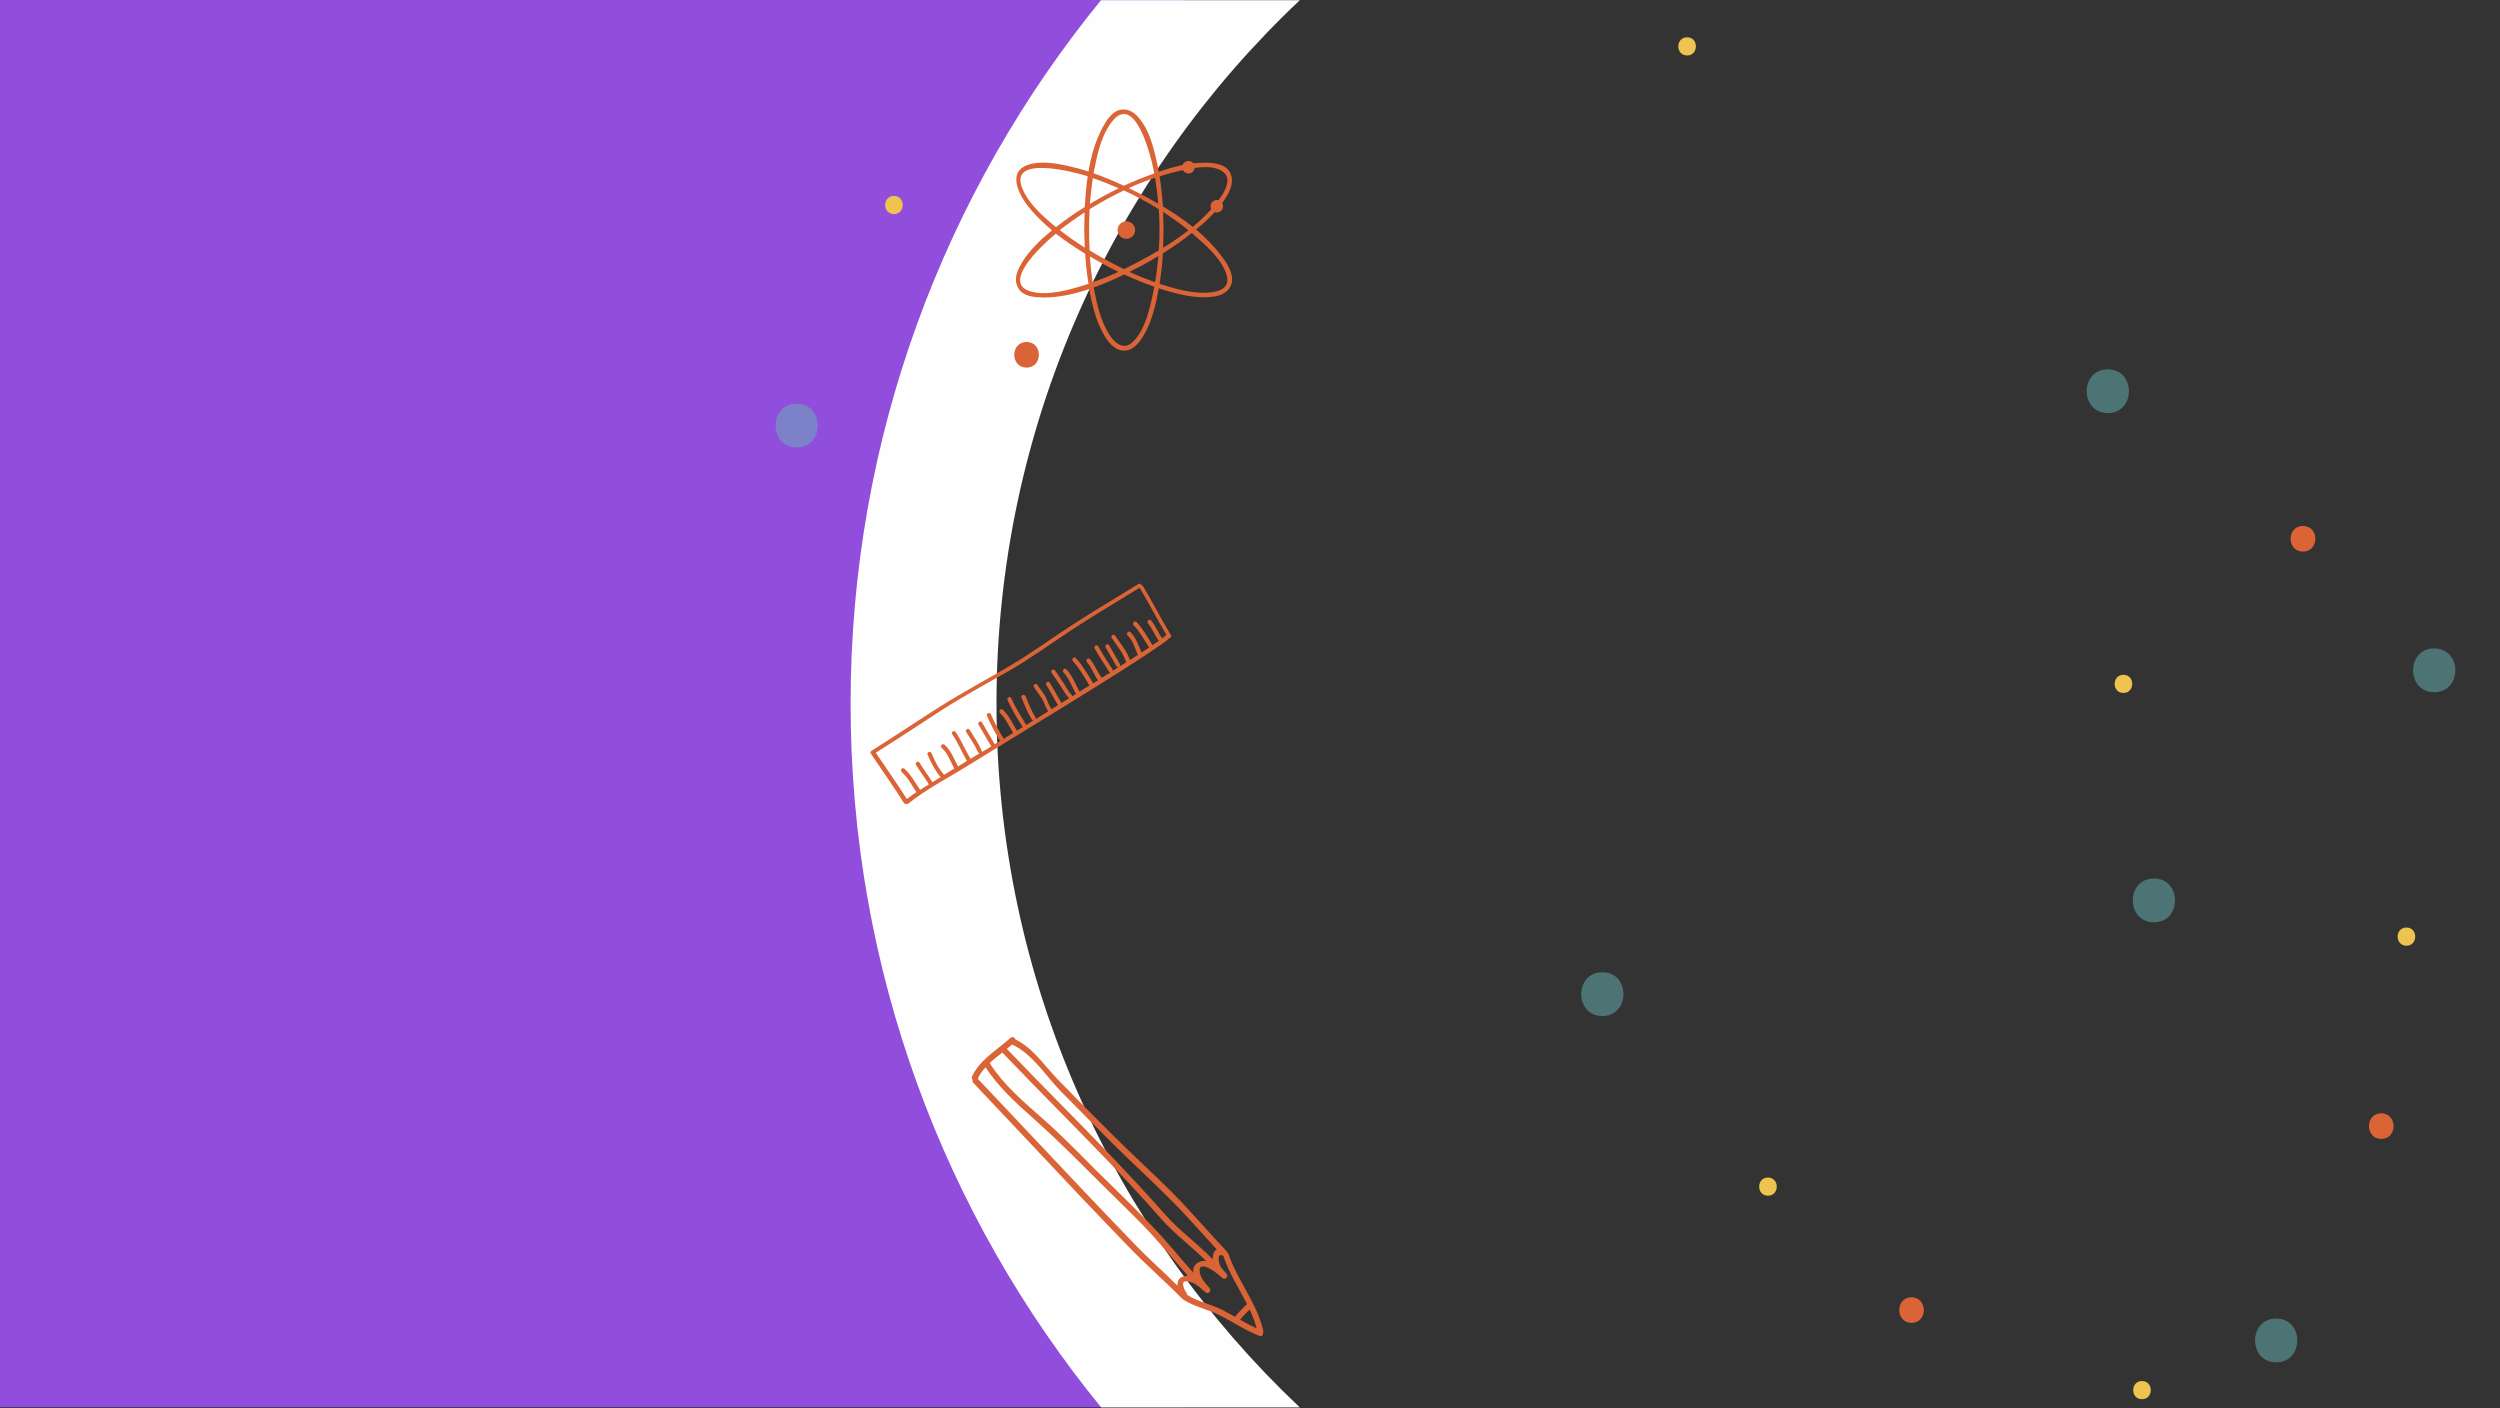 <?xml version="1.0" encoding="iso-8859-1"?>
<svg version="1.1" id="Capa_1" xmlns="http://www.w3.org/2000/svg" xmlns:xlink="http://www.w3.org/1999/xlink" x="0px" y="0px"
            viewBox="0 0 1280 721" style="enable-background:new 0 0 1280 721;" xml:space="preserve">
       <rect x="0" y="0" width="1280" height="721" fill="#333333" stroke="none"/>
       <style type="text/css">
           .st0{fill:#914DDB;}
           .st1{fill:#FEFEFE;}
           .st2{fill:#DB6437;}
           .st3{opacity:0.5;}
           .st4{fill:#67B5B5;}
           .st5{fill:#EFC350;}
       </style>
       <g>
           <path class="st0" d="M527.8,634.8c22.7,31.3,49.2,60,78.8,85.7H0V0h606.6c-29.7,25.7-56.2,54.4-78.8,85.6
               c-57.3,78.6-90.6,173-90.6,274.6C437.2,461.8,470.5,556.3,527.8,634.8z"/>
           <path class="st1" d="M510.2,360.3c0-141.9,59.6-269.9,155.3-360.2H563.7c-80.1,98.2-128.2,223.7-128.2,360.2
               c0,136.6,48.1,262.1,128.3,360.3h101.7C569.8,630.2,510.2,502.2,510.2,360.3z"/>
           <g>
               <path class="st2" d="M521.1,138.6c-1.4,3.4-1.4,7.1,1,10c2.8,3.4,8.4,3.7,12.4,3.7c7.7,0,15.5-1.7,23.2-4.3
                   c0.2,0.9,0.3,1.8,0.5,2.7c1.5,7.6,3.7,15.6,7.9,22.2c2.2,3.5,5.8,7.1,10.3,6.6c4.8-0.6,7.9-5.4,10-9.3c3.7-6.9,5.5-14.9,6.9-22.6
                   c1.4,0.5,2.8,0.9,4.2,1.3c7.5,2.2,15.8,4.1,23.6,3c4.2-0.5,8.4-2.5,9.5-6.9c1.2-4.9-2.3-10.1-5.1-13.8c-3.7-5-8.2-9.5-13.1-13.7
                   c6-4.9,11.8-10.5,15.8-17.2c2.2-3.6,3.7-8.4,1.4-12.3c-2.5-4.3-8.8-4.7-13.2-4.7c-7.8,0-15.7,2.1-23.1,4.6c-0.5-2.5-1-5.1-1.6-7.6
                   c-1.6-6.7-3.8-14.2-8.3-19.6c-2.4-3-5.6-5.3-9.7-4.5c-4.4,0.8-7.3,5.6-9.2,9.1c-3.6,6.8-5.9,14.5-7.2,22.5
                   c-3.5-1.1-7.1-2.1-10.7-2.9c-6.4-1.4-13.9-2.6-20.3-0.5c-10,3.3-5.3,13.9-0.9,19.9c3.7,5,8.3,9.5,13.2,13.6
                   c-1.7,1.4-3.4,2.9-5.1,4.4C528.6,127,523.7,132.3,521.1,138.6z M558,131.3c2.6,1.5,5.2,3,7.8,4.4c2.3,1.2,4.5,2.4,6.8,3.5
                   c-4.3,2-8.7,3.8-13.2,5.3C558.8,140.1,558.3,135.7,558,131.3z M589.1,155.7c-1.7,6.8-4.1,14.9-9.5,19.7c-4.9,4.4-9.7-0.7-12.2-5
                   c-3.8-6.5-5.7-14.2-7.1-21.5c-0.1-0.5-0.2-1.1-0.3-1.7c5.3-1.9,10.6-4.2,15.6-6.7c5,2.4,10.2,4.5,15.4,6.3
                   C590.5,149.8,589.8,152.8,589.1,155.7z M591.4,144.5c-4.5-1.6-8.8-3.3-13.1-5.3c2.3-1.2,4.6-2.4,6.8-3.5c2.7-1.5,5.4-3,8-4.6
                   C592.7,135.6,592.2,140.1,591.4,144.5z M616.5,124.9c4.8,4.6,10.5,10.4,11.8,17.2c1.3,6.8-7.1,7.8-11.9,7.8
                   c-7.4,0-14.9-2.1-21.9-4.3c-0.3-0.1-0.5-0.2-0.8-0.3c0.8-5.2,1.4-10.4,1.7-15.6c5.1-3.2,10.1-6.6,14.8-10.4
                   C612.3,121.1,614.4,123,616.5,124.9z M595.6,111.9c0-1.1-0.1-2.2-0.1-3.4c4.5,2.9,8.9,6.1,13,9.4c-4.1,3.2-8.5,6.2-13,9
                   C595.7,121.9,595.8,116.9,595.6,111.9z M606,87c5.9-1.2,15.6-3.1,20.7,1.4c4.6,4.1-1,11.8-3.6,15.2c-3.6,4.6-7.8,8.8-12.4,12.6
                   c-4.8-3.9-10-7.4-15.3-10.5c-0.3-5.1-0.9-10.3-1.7-15.4C597.7,89,601.9,87.9,606,87z M593,104.3c-5-2.9-10.1-5.6-15.1-8
                   c4.4-2,8.9-3.8,13.5-5.3C592.1,95.4,592.7,99.9,593,104.3z M561,83.3c1.6-7.5,3.9-15.9,9-21.8c11.5-13.2,19.4,19.1,20.6,25.3
                   c0.1,0.7,0.2,1.3,0.4,2c-0.3,0.1-0.6,0.2-0.9,0.3c-5,1.8-9.9,3.8-14.7,6c-5-2.4-10.2-4.5-15.5-6.4C560.3,87,560.6,85.1,561,83.3z
                    M559.5,91.2c4.5,1.5,8.9,3.3,13.3,5.2c-5,2.4-9.9,5.1-14.6,7.9c-0.1,0-0.1,0.1-0.2,0.1C558.4,100,558.9,95.6,559.5,91.2z
                    M557.9,107.1c5.6-3.5,11.5-6.7,17.5-9.6c6.1,2.8,12.1,6,17.9,9.6c0.5,7,0.5,14.1,0,21.1c-3.1,1.9-6.3,3.6-9.4,5.3
                   c-2.8,1.5-5.6,2.9-8.4,4.3c-2.8-1.4-5.7-2.8-8.4-4.3c-3.1-1.7-6.2-3.4-9.2-5.3c-0.2-3.5-0.3-7-0.3-10.5
                   C557.6,114.2,557.7,110.7,557.9,107.1z M538.5,114.5c-5.8-4.9-12.2-10.9-15.1-18.1c-7.1-17.3,26.8-8.3,33-6.3
                   c0.2,0.1,0.3,0.1,0.5,0.2c-0.8,5.2-1.2,10.5-1.5,15.7c-5.1,3.1-10,6.6-14.7,10.3C540,115.7,539.3,115.1,538.5,114.5z M555.4,126.8
                   c-4.4-2.8-8.7-5.8-12.8-9c0.5-0.4,1-0.8,1.3-1c3.7-2.8,7.5-5.5,11.4-8.1c-0.1,3.1-0.1,6.1-0.2,9.1
                   C555.2,120.8,555.3,123.8,555.4,126.8z M540.6,119.6c4.8,3.8,9.9,7.2,15,10.3c0.3,5.2,0.9,10.3,1.7,15.4c-2.2,0.7-4.5,1.5-6.8,2.1
                   c-7.3,2-16.1,4-23.5,1.6C513.7,144.4,532,126.8,540.6,119.6z"/>
               <circle class="st2" cx="576.7" cy="117.8" r="4.5"/>
               <circle class="st2" cx="608.5" cy="85.6" r="3.2"/>
               <circle class="st2" cx="623" cy="105.6" r="3.2"/>
           </g>
           <path class="st2" d="M570.1,581.5c-9.6-9.5-19.1-19.1-28.5-28.8c-6.9-7.1-12.6-16.1-21.7-20.5c-0.3-1-1.5-1.7-2.5-0.8
               c-0.1,0-0.1,0.1-0.2,0.1c-0.1,0.1-0.2,0.2-0.3,0.3c-6.7,6-15.3,10.9-19.2,19.3c-0.3,0.7-0.1,1.3,0.3,1.8c-0.2,0.5-0.1,1,0.3,1.5
               c17.7,18.6,35.2,37.4,52.8,56c9,9.5,18,18.9,27.1,28.3c8.6,8.9,18,17,26.7,25.9c0.1,0.1,0.2,0.2,0.3,0.2c0.1,0.2,0.3,0.4,0.5,0.5
               c5.8,3.8,12.6,5,18.7,8.1c6.9,3.4,13.2,7.8,20.5,10.6c1.2,0.5,2-0.7,1.8-1.8c0.1-0.3,0.2-0.6,0.1-1c-3.4-14.2-13.2-25.6-17.9-39.3
               c-0.1-0.4-0.3-0.6-0.6-0.8c-0.1-0.2-0.3-0.4-0.5-0.6c-0.1-0.1-0.1-0.2-0.2-0.3c-9.2-9.8-17.9-20-27.3-29.5
               C590.4,600.8,580,591.4,570.1,581.5z M506.7,544.3c2-1.9,4.3-3.7,6.5-5.4c18,18.9,36.5,37.2,54.5,56c9.1,9.5,18.1,19.2,26.8,29.1
               c7,8,15.7,14.2,23.1,21.7c-1.8-0.3-3.5,0-5.2,1.5c-1.4,1.3-1.7,2.9-1.4,4.5c-7.1-8-13.8-16.4-21.3-24.1
               c-9.2-9.6-18.9-18.9-28.3-28.2c-9.1-9.1-17.9-18.2-27.6-26.7C523.9,564,513.8,555.4,506.7,544.3z M581.9,638
               c-9.1-9.4-18.1-18.8-27.1-28.3c-18.1-19.1-36.1-38.3-54.2-57.4c0,0,0,0,0,0c1-2.2,2.4-4.1,4-5.8c6.6,10,15.3,18,24.2,25.9
               c9.6,8.5,18.6,17.3,27.7,26.4c9.4,9.5,19.1,18.7,28.4,28.2c8.2,8.4,15.5,17.5,23.3,26.2c-0.7,0-1.4,0.1-2.2,0.3
               c-2.6,0.7-3.3,2.7-3.1,4.8C596,651.4,588.7,645,581.9,638z M643.4,680.1c-2.9-1.3-5.7-2.8-8.5-4.4c1.5-1.9,3.2-3.5,4.9-5.2
               C641.3,673.6,642.5,676.8,643.4,680.1z M638.5,667.7c-0.1,0.1-0.3,0.2-0.4,0.3c-2.1,2-4,4-5.8,6.2c-2.1-1.2-4.1-2.3-6.2-3.4
               c-6-3.1-12.7-4.2-18.4-7.9c0.1-0.3,0-0.7-0.2-1c-0.7-0.9-1.2-1.9-1.5-3c-1.8-5.2,5.4-1.9,6.1-1.4c0.1,0.1,0.2,0.1,0.3,0.2
               c0.2,0.2,0.3,0.3,0.5,0.5c0.2,0.3,0.5,0.4,0.8,0.4c1.1,1,2.2,2,3.4,2.9c0,0,0,0,0,0c0,0,0,0,0,0c0.1,0.1,0.2,0.2,0.3,0.3
               c1.4,1.1,3-1.1,1.9-2.3c-2.2-2.4-5-5.5-5.1-9c-0.1-4.6,6.4-0.3,7.4,0.4c1.6,1.1,3,2.4,4.5,3.6c1.4,1,3-1.1,1.9-2.3
               c-1.1-1.2-2.2-2.4-3.1-3.8c-0.9-1.4-2.2-7.6,1.5-5.3C629.2,651.7,634.3,659.5,638.5,667.7z M623,639.7c-0.8,0.4-1.5,1.2-1.8,2.5
               c-0.2,0.9-0.3,1.7-0.4,2.5c-7.6-8-16.8-14.4-24.2-22.8c-8.7-9.9-17.7-19.5-26.8-29.1c-17.9-18.8-36.4-37-54.3-55.8
               c0.9-0.7,1.8-1.5,2.7-2.2c10.2,4.6,17.3,16.1,24.9,23.9c9.1,9.2,18.2,18.5,27.4,27.6c9.5,9.4,19.4,18.4,28.8,27.9
               C607.6,622.4,615.1,631.2,623,639.7z"/>
           <g>
               <g>
                   <g class="st3">
                       <g>
                           <path class="st4" d="M407.9,229.1c-14.4,0-14.4-22.4,0-22.4C422.3,206.7,422.3,229.1,407.9,229.1z"/>
                           <path class="st4" d="M820.4,520.2c-14.4,0-14.4-22.4,0-22.4C834.8,497.8,834.8,520.2,820.4,520.2z"/>
                           <path class="st4" d="M1079.2,211.5c-14.4,0-14.4-22.4,0-22.4C1093.6,189.1,1093.6,211.5,1079.2,211.5z"/>
                           <path class="st4" d="M1102.8,472.2c-14.4,0-14.4-22.4,0-22.4C1117.2,449.8,1117.2,472.2,1102.8,472.2z"/>
                           <path class="st4" d="M1165.4,697.5c-14.4,0-14.4-22.4,0-22.4C1179.8,675.1,1179.8,697.5,1165.4,697.5z"/>
                           <path class="st4" d="M1246.3,354.4c-14.4,0-14.4-22.4,0-22.4C1260.7,332,1260.8,354.4,1246.3,354.4z"/>
                       </g>
                   </g>
                   <g>
                       <path class="st2" d="M525.6,188.2c-8.4,0-8.4-13.1,0-13.1C534,175.1,534,188.2,525.6,188.2z"/>
                       <path class="st2" d="M978.7,677.3c-8.4,0-8.4-13.1,0-13.1C987.1,664.3,987.1,677.3,978.7,677.3z"/>
                       <path class="st2" d="M1179.1,282.4c-8.4,0-8.4-13.1,0-13.1C1187.6,269.3,1187.6,282.4,1179.1,282.4z"/>
                       <path class="st2" d="M1219.2,583.1c-8.4,0-8.4-13.1,0-13.1C1227.6,570.1,1227.7,583.1,1219.2,583.1z"/>
                   </g>
               </g>
               <g>
                   <g>
                       <path class="st5" d="M457.7,109.6c-6,0-6-9.3,0-9.3C463.7,100.2,463.7,109.6,457.7,109.6z"/>
                       <path class="st5" d="M863.8,28.4c-6,0-6-9.3,0-9.3C869.8,19,869.8,28.4,863.8,28.4z"/>
                       <path class="st5" d="M905.2,612.2c-6,0-6-9.3,0-9.3C911.2,602.9,911.2,612.2,905.2,612.2z"/>
                       <path class="st5" d="M1096.7,716.4c-6,0-6-9.3,0-9.3C1102.7,707.1,1102.7,716.4,1096.7,716.4z"/>
                       <path class="st5" d="M1232.1,484.2c-6,0-6-9.3,0-9.3C1238.1,474.9,1238.1,484.2,1232.1,484.2z"/>
                       <path class="st5" d="M1087.2,354.8c-6,0-6-9.3,0-9.3C1093.2,345.5,1093.2,354.8,1087.2,354.8z"/>
                   </g>
               </g>
           </g>
           <g>
               <path class="st2" d="M598.6,326.8c0.7-0.1,1.4-0.8,0.9-1.6c-5-8.2-9.3-16.9-14.3-25.1c-0.2-0.3-0.5-0.5-0.8-0.5
                   c-0.2-0.6-0.9-1-1.5-0.6c-11.3,7-22.7,13.7-33.8,20.9c-11.1,7.2-21.8,15.1-33.2,21.7c-11.6,6.8-23.4,13.1-34.8,20.3
                   c-11.7,7.4-23.2,15.2-34.9,22.5c-0.2,0.1-0.3,0.3-0.4,0.5c-0.2,0.3-0.2,0.7,0.1,1c5.6,8.4,11.5,16.6,16.9,25.2
                   c0.3,0.5,0.9,0.6,1.3,0.4c0.3,0.2,0.6,0.2,1-0.1c8.6-6.9,18.8-12.3,28.2-18c10.2-6.2,20.2-12.5,30.4-18.7
                   c17.6-10.8,35.3-21.6,52.7-32.7c5.2-3.3,10.4-6.7,15.5-10.2C593.9,330.3,596.7,328.8,598.6,326.8z M589.8,329.9
                   c-2.4-4-4.7-8-7.9-11.4c-1-1-2.4,0.6-1.5,1.6c3.1,3.2,5.2,7.1,7.6,10.9c0.1,0.2,0.3,0.4,0.5,0.4c-1.3,0.9-2.7,1.8-4,2.7
                   c-1.7-3.6-2.7-7.5-5.7-10.4c-1-1-2.4,0.6-1.5,1.6c2.8,2.7,3.7,6.6,5.3,10c-1,0.6-1.9,1.3-2.9,1.9c-0.4,0.3-0.8,0.5-1.2,0.7
                   c-1.5-4.6-4.9-8.4-7.5-12.4c-0.7-1.2-2.6,0-1.8,1.1c2.6,4.1,6.1,7.8,7.4,12.5c-2.3,1.5-4.6,3-6.9,4.4c0.1-0.2,0-0.5-0.1-0.8
                   c-2.5-3.9-5.1-7.7-7.3-11.8c-0.7-1.2-2.5-0.1-1.8,1.1c2.2,4.1,4.9,7.9,7.3,11.8c0.2,0.3,0.4,0.4,0.7,0.5c-1.5,0.9-3,1.9-4.5,2.8
                   c0,0,0,0,0-0.1c-2.2-3.1-3.5-6.7-6-9.6c-0.9-1-2.4,0.5-1.5,1.6c2.4,2.7,3.5,6.3,5.6,9.2c0,0,0,0,0.1,0.1c-0.8,0.5-1.7,1-2.5,1.6
                   c0-0.1-0.1-0.3-0.2-0.4c-2.7-4.4-5.2-8.8-8.7-12.6c-0.9-1-2.4,0.6-1.5,1.6c3.4,3.6,5.7,7.9,8.3,12.1c0.1,0.1,0.2,0.3,0.3,0.3
                   c-1.7,1.1-3.5,2.2-5.2,3.2c-2.2-3.9-3.6-8.1-6.7-11.4c-0.9-1-2.4,0.6-1.5,1.6c3,3.1,4.3,7.3,6.4,11c-0.6,0.4-1.3,0.8-1.9,1.2
                   c0-0.2-0.1-0.5-0.3-0.7c-1.7-1.6-2.6-3.7-3.9-5.7c-1.5-2.3-3.1-4.5-4.6-6.8c-0.7-1.2-2.6,0-1.8,1.1c1.5,2.3,3.1,4.5,4.6,6.8
                   c1.4,2.1,2.4,4.3,4.3,6.1c0.1,0,0.1,0.1,0.2,0.1c-1.3,0.8-2.7,1.7-4,2.5c-2.1-3.4-3.9-6.9-6-10.3c-0.7-1.2-2.5-0.1-1.8,1.1
                   c2.1,3.4,3.9,6.9,6,10.3c-1.1,0.7-2.2,1.4-3.3,2.1c-1.3-1.8-2-4-2.9-6c-1.1-2.3-3-4.3-4.3-6.4c-0.8-1.2-2.6,0-1.8,1.1
                   c1.2,1.9,2.6,3.7,3.9,5.6c1.4,2.2,1.9,4.7,3.4,6.8c-2.1,1.3-4.3,2.6-6.4,4c0.1-0.3,0.1-0.6-0.1-0.9c-2.1-3.4-3.6-7.1-5.1-10.8
                   c-0.5-1.3-2.6-0.7-2.1,0.6c1.5,3.9,3.1,7.7,5.3,11.3c0.2,0.3,0.5,0.5,0.8,0.5c-1.2,0.8-2.5,1.5-3.7,2.3c0-0.1-0.1-0.3-0.2-0.4
                   c-2.7-4.4-5.4-8.7-7.5-13.4c-0.6-1.3-2.4-0.1-1.8,1.1c2.1,4.7,4.8,9.1,7.5,13.4c0.1,0.1,0.2,0.3,0.3,0.3c-1,0.6-2.1,1.3-3.1,1.9
                   c0,0,0-0.1,0-0.1c-2.2-3.7-4-7.6-7.1-10.6c-1-1-2.4,0.6-1.5,1.6c2.9,2.9,4.6,6.7,6.7,10.2c0,0,0,0,0,0.1c-1.6,1-3.3,2-4.9,3
                   c0-0.1-0.1-0.3-0.1-0.4c-2.4-3.9-4.5-7.9-6.3-12.1c-0.5-1.3-2.6-0.7-2.1,0.6c1.8,4.4,4.1,8.6,6.5,12.6c0.1,0.1,0.2,0.2,0.3,0.3
                   c-1,0.6-1.9,1.2-2.9,1.8c0-0.1-0.1-0.3-0.1-0.4c-2.2-3.6-4.1-7.2-6.3-10.8c-0.7-1.2-2.5,0-1.8,1.1c2.2,3.6,4.1,7.2,6.3,10.8
                   c0.1,0.1,0.2,0.2,0.3,0.3c-1.6,1-3.2,2-4.8,2.9c0-0.1,0-0.3-0.1-0.5c-1.6-3.8-4-7.2-6.2-10.8c-0.7-1.2-2.6,0-1.8,1.1
                   c2.1,3.4,4.4,6.6,6,10.2c0.2,0.4,0.5,0.6,0.8,0.7c-1,0.6-2.1,1.3-3.1,1.9c-0.5,0.3-1,0.6-1.5,0.9c-2.7-4.5-4.7-9.4-7.6-13.7
                   c-0.8-1.1-2.6,0-1.8,1.1c3,4.3,4.9,9.2,7.6,13.7c-1.5,0.9-3,1.9-4.6,2.8c-2.1-3.8-3.5-8.2-6.9-11.1c-1.1-0.9-2.5,0.7-1.5,1.6
                   c3.2,2.7,4.5,7,6.5,10.6c-1.7,1.1-3.5,2.1-5.2,3.2c0,0-0.1-0.1-0.1-0.1c-2.8-3.2-4.8-7-6.3-10.9c-0.5-1.3-2.6-0.7-2.1,0.6
                   c1.7,4.1,3.8,8.1,6.7,11.6c-1.4,0.9-2.8,1.7-4.2,2.6c-2.1-3.4-4.5-6.6-6.6-10c-0.7-1.2-2.6,0-1.8,1.1c2.1,3.4,4.5,6.6,6.6,10
                   c-1.5,0.9-3,1.9-4.5,2.8c-2.6-3.7-4.6-7.7-8-10.8c-1-0.9-2.5,0.6-1.5,1.6c3.3,2.9,5.1,6.8,7.6,10.4c-1.7,1.1-3.4,2.3-4.9,3.5
                   c-5.1-8.1-10.6-15.8-15.9-23.7c11-6.9,21.9-14.1,32.8-21.2c11.3-7.3,23-13.7,34.7-20.3c11.5-6.6,22.2-14.4,33.3-21.7
                   c11.2-7.4,22.9-14.2,34.3-21.3v0c4.8,7.9,8.9,16.2,13.7,24.1c-0.7,0.7-1.4,1.3-2.2,1.9c0-0.1-0.1-0.2-0.1-0.3
                   c-2.1-2.9-3.3-6.3-5.6-9c-0.9-1-2.4,0.5-1.5,1.6c2.2,2.6,3.3,5.9,5.3,8.6c0.1,0.1,0.2,0.2,0.3,0.3c-0.5,0.3-0.9,0.6-1.4,0.9
                   c-0.6,0.4-1.2,0.8-1.8,1.2C590,330.3,589.9,330.1,589.8,329.9z"/>
               <path class="st2" d="M566.1,331.5c1.9,3.1,3.6,6.4,5.5,9.6c0.7,1.2,2.5,0.1,1.8-1.1c-1.9-3.1-3.6-6.4-5.5-9.6
                   C567.2,329.2,565.4,330.4,566.1,331.5z"/>
           </g>
       </g>
       </svg>